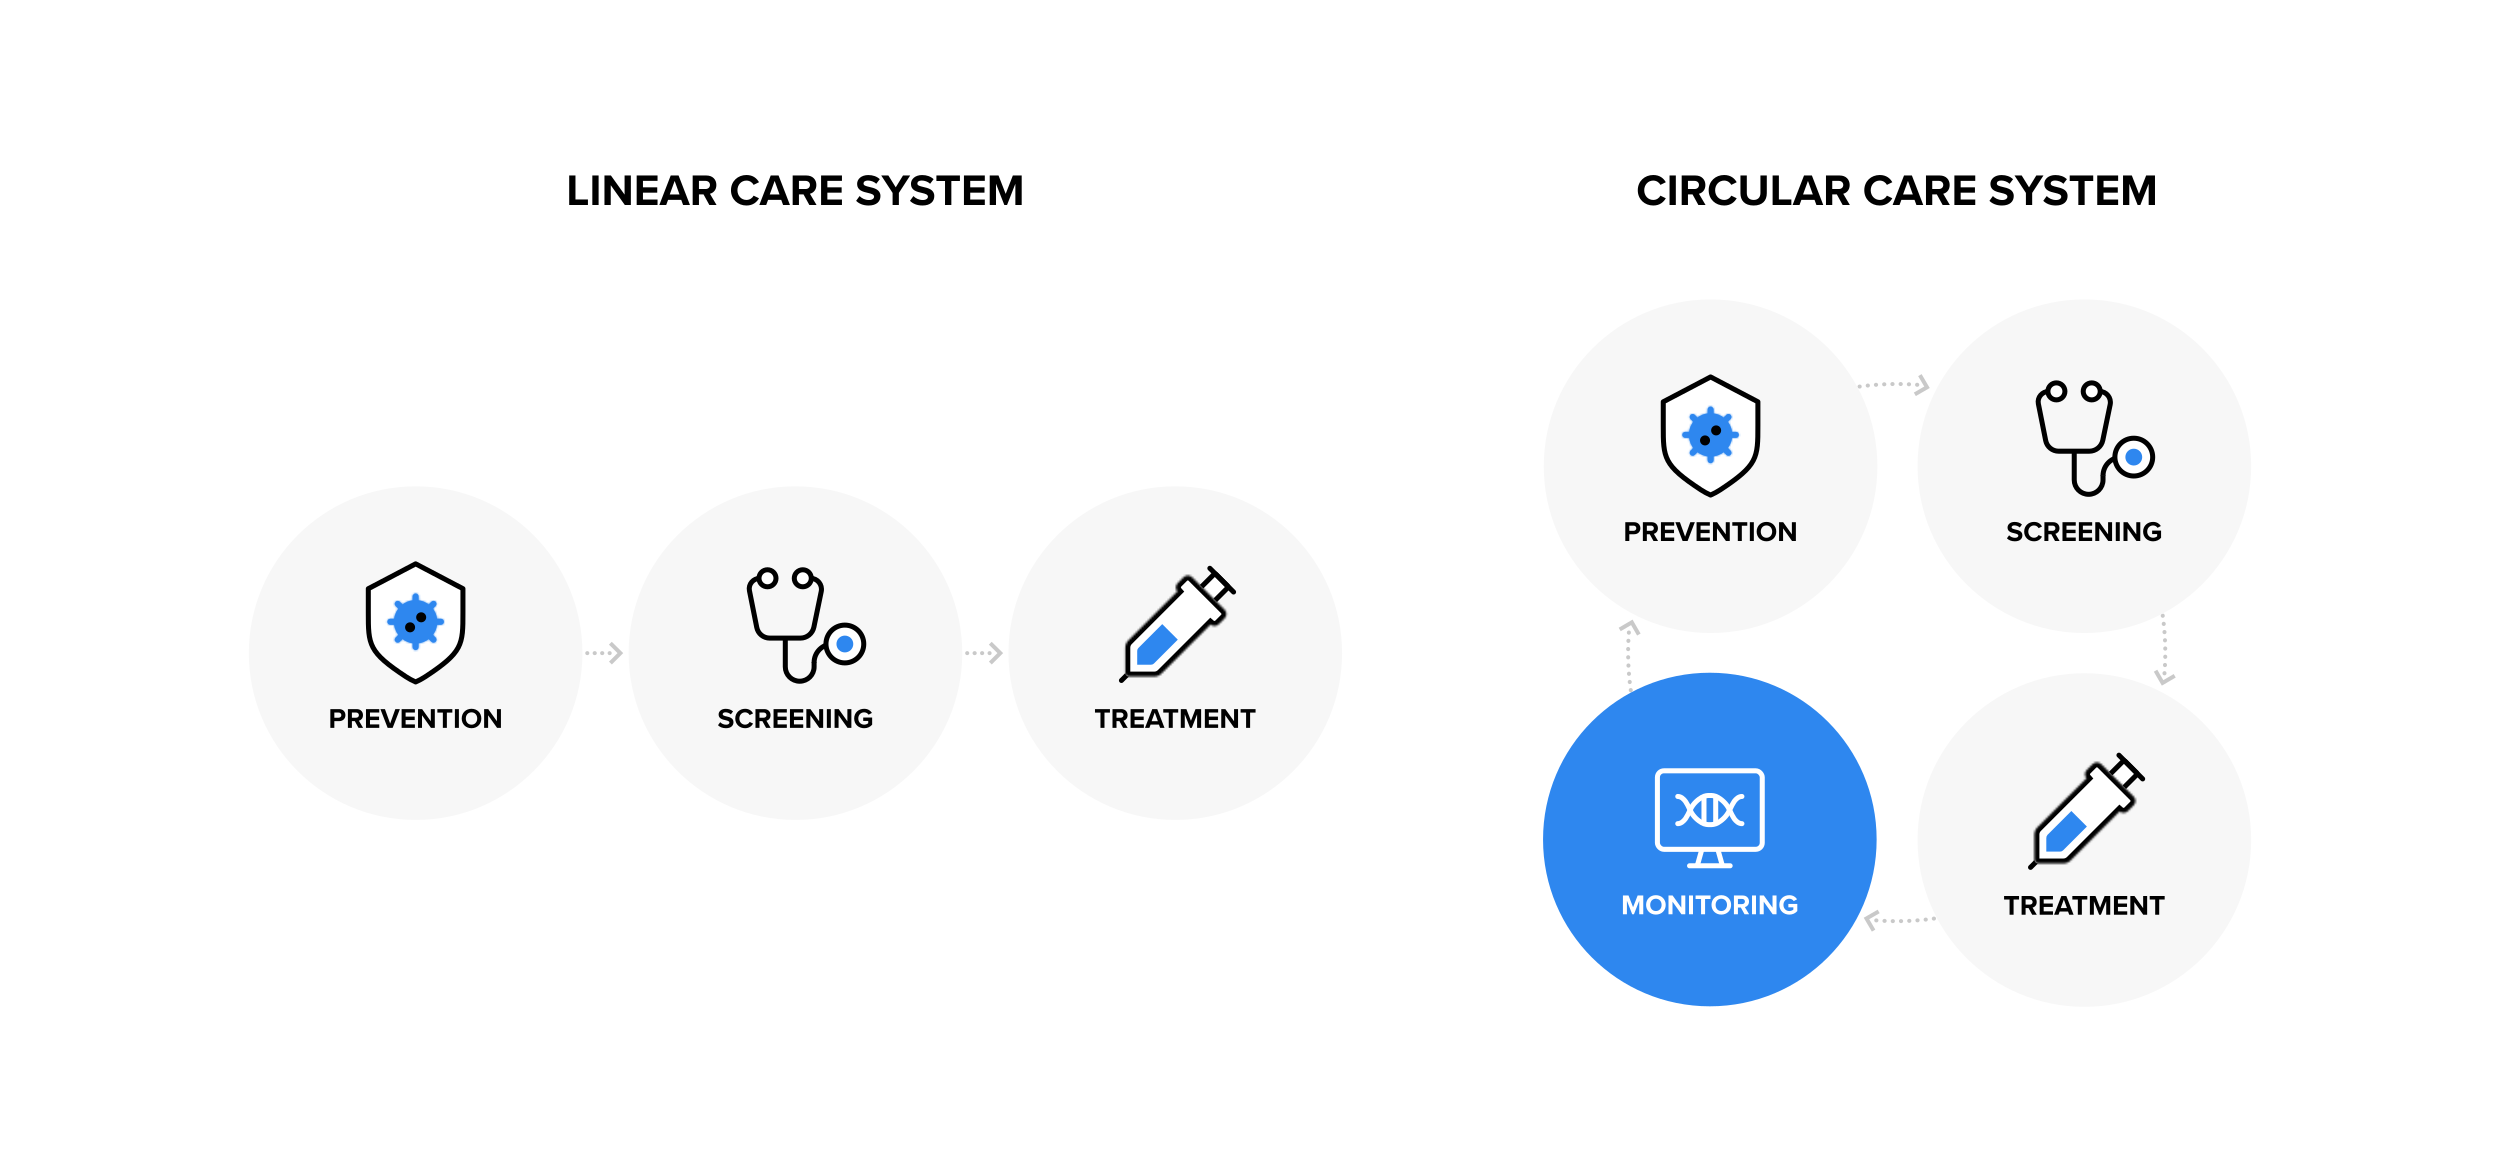 <svg width="1244" height="582" viewBox="0 0 1244 582" fill="none" xmlns="http://www.w3.org/2000/svg">
<rect width="1244" height="582" fill="white"/>
<path d="M954.03 191.466C935.059 190.01 915.996 192.621 898.116 199.125C880.235 205.629 863.95 215.876 850.348 229.18M1077.05 335.051C1078.52 316.086 1075.93 297.025 1069.44 279.143C1062.95 261.262 1052.72 244.971 1039.44 231.359M933.619 457.99C952.586 459.439 971.643 456.823 989.518 450.317C1007.39 443.81 1023.67 433.563 1037.27 420.26M810.525 314.738C809.103 333.707 811.747 352.761 818.28 370.627C824.812 388.492 835.083 404.757 848.406 418.335" stroke="#C9C9C9" stroke-width="2" stroke-linecap="round" stroke-dasharray="0.1 4"/>
<path d="M955.335 186.667L958.875 192.706L952.813 196.206" stroke="#C9C9C9" stroke-width="2"/>
<path d="M932.296 463.07L928.756 457.031L934.818 453.531" stroke="#C9C9C9" stroke-width="2"/>
<path d="M1082.14 336.267L1076.1 339.806L1072.6 333.744" stroke="#C9C9C9" stroke-width="2"/>
<path d="M805.954 313.226L811.993 309.686L815.493 315.748" stroke="#C9C9C9" stroke-width="2"/>
<circle cx="850.816" cy="417.747" r="82" fill="#2E87EF" stroke="#2E87EF" stroke-width="2"/>
<path d="M817.688 454.934V445.596H814.888L812.62 451.42L810.352 445.596H807.566V454.934H809.554V448.214L812.186 454.934H813.054L815.686 448.214V454.934H817.688ZM819.095 450.272C819.095 453.086 821.153 455.102 823.967 455.102C826.795 455.102 828.853 453.086 828.853 450.272C828.853 447.458 826.795 445.442 823.967 445.442C821.153 445.442 819.095 447.458 819.095 450.272ZM826.809 450.272C826.809 452.008 825.689 453.338 823.967 453.338C822.245 453.338 821.139 452.008 821.139 450.272C821.139 448.522 822.245 447.206 823.967 447.206C825.689 447.206 826.809 448.522 826.809 450.272ZM838.606 454.934V445.596H836.618V451.644L832.292 445.596H830.248V454.934H832.236V448.662L836.688 454.934H838.606ZM842.435 454.934V445.596H840.447V454.934H842.435ZM848.447 454.934V447.346H851.163V445.596H843.715V447.346H846.445V454.934H848.447ZM851.647 450.272C851.647 453.086 853.705 455.102 856.519 455.102C859.347 455.102 861.405 453.086 861.405 450.272C861.405 447.458 859.347 445.442 856.519 445.442C853.705 445.442 851.647 447.458 851.647 450.272ZM859.361 450.272C859.361 452.008 858.241 453.338 856.519 453.338C854.797 453.338 853.691 452.008 853.691 450.272C853.691 448.522 854.797 447.206 856.519 447.206C858.241 447.206 859.361 448.522 859.361 450.272ZM870.361 454.934L868.261 451.378C869.269 451.14 870.305 450.258 870.305 448.606C870.305 446.87 869.115 445.596 867.169 445.596H862.801V454.934H864.789V451.588H866.245L868.079 454.934H870.361ZM868.275 448.592C868.275 449.376 867.673 449.88 866.875 449.88H864.789V447.304H866.875C867.673 447.304 868.275 447.808 868.275 448.592ZM873.785 454.934V445.596H871.797V454.934H873.785ZM883.996 454.934V445.596H882.008V451.644L877.682 445.596H875.638V454.934H877.626V448.662L882.078 454.934H883.996ZM885.39 450.272C885.39 453.212 887.63 455.116 890.36 455.116C892.054 455.116 893.384 454.416 894.336 453.352V449.782H889.884V451.49H892.376V452.624C891.97 452.988 891.214 453.338 890.36 453.338C888.666 453.338 887.434 452.036 887.434 450.272C887.434 448.508 888.666 447.206 890.36 447.206C891.34 447.206 892.138 447.724 892.572 448.382L894.224 447.486C893.51 446.38 892.292 445.442 890.36 445.442C887.63 445.442 885.39 447.318 885.39 450.272Z" fill="white"/>
<rect x="824.73" y="383.548" width="52.171" height="39.076" rx="3.25" stroke="white" stroke-width="2.5" stroke-linejoin="round"/>
<path d="M846.753 422.969L844.404 431.353M854.879 422.969L857.228 431.353" stroke="white" stroke-width="2.5" stroke-linejoin="round"/>
<path d="M840.711 430.815H860.921" stroke="white" stroke-width="2.5" stroke-linecap="round"/>
<path d="M866.776 409.852C865.178 409.852 863.862 408.638 862.953 407.415C862.291 406.4 861.501 404.983 860.597 403.002C859.055 399.624 856.504 397.758 854.868 396.785C853.266 395.832 851.82 395.832 850.903 395.833H850.736C849.819 395.832 848.373 395.832 846.771 396.785C845.135 397.758 842.584 399.624 841.043 403.002C840.164 404.926 839.394 406.319 838.743 407.327C837.829 408.585 836.491 409.852 834.855 409.852" stroke="white" stroke-width="2.5" stroke-linecap="round" stroke-linejoin="round"/>
<path d="M866.776 396.322C865.178 396.321 863.862 397.535 862.953 398.758C862.291 399.773 861.501 401.191 860.597 403.171C859.055 406.549 856.504 408.415 854.868 409.389C853.266 410.342 851.82 410.341 850.903 410.341H850.736C849.819 410.341 848.373 410.342 846.771 409.389C845.135 408.415 842.584 406.549 841.043 403.171C840.164 401.247 839.394 399.855 838.743 398.846C837.829 397.589 836.491 396.321 834.855 396.321" stroke="white" stroke-width="2.5" stroke-linecap="round" stroke-linejoin="round"/>
<path d="M847.898 396.595V409.555M853.734 396.595V409.555" stroke="white" stroke-width="2.5" stroke-linecap="round"/>
<circle cx="1037.18" cy="418" r="83" fill="#F7F7F7"/>
<path d="M1001.96 455.187V447.599H1004.68V445.849H997.229V447.599H999.959V455.187H1001.96ZM1013.51 455.187L1011.41 451.631C1012.42 451.393 1013.46 450.511 1013.46 448.859C1013.46 447.123 1012.27 445.849 1010.32 445.849H1005.95V455.187H1007.94V451.841H1009.4L1011.23 455.187H1013.51ZM1011.43 448.845C1011.43 449.629 1010.82 450.133 1010.03 450.133H1007.94V447.557H1010.03C1010.82 447.557 1011.43 448.061 1011.43 448.845ZM1021.56 455.187V453.465H1016.94V451.295H1021.46V449.587H1016.94V447.557H1021.56V445.849H1014.95V455.187H1021.56ZM1031.82 455.187L1028.22 445.849H1025.73L1022.12 455.187H1024.3L1024.89 453.577H1029.06L1029.65 455.187H1031.82ZM1028.51 451.855H1025.42L1026.97 447.571L1028.51 451.855ZM1035.94 455.187V447.599H1038.65V445.849H1031.2V447.599H1033.93V455.187H1035.94ZM1050.05 455.187V445.849H1047.25L1044.98 451.673L1042.71 445.849H1039.93V455.187H1041.91V448.467L1044.55 455.187H1045.41L1048.05 448.467V455.187H1050.05ZM1058.51 455.187V453.465H1053.89V451.295H1058.41V449.587H1053.89V447.557H1058.51V445.849H1051.9V455.187H1058.51ZM1068.42 455.187V445.849H1066.43V451.897L1062.11 445.849H1060.06V455.187H1062.05V448.915L1066.5 455.187H1068.42ZM1074.42 455.187V447.599H1077.14V445.849H1069.69V447.599H1072.42V455.187H1074.42Z" fill="black"/>
<path d="M1049.64 385.578C1049.34 385.871 1049.34 386.346 1049.64 386.639L1055.34 392.34C1055.63 392.633 1056.11 392.633 1056.4 392.34L1063.16 385.58C1063.45 385.287 1063.45 384.812 1063.16 384.519L1057.46 378.818C1057.16 378.525 1056.69 378.525 1056.4 378.818L1049.64 385.578Z" fill="white" stroke="black" stroke-width="2.5"/>
<path d="M1066.19 387.585L1054.39 375.783" stroke="black" stroke-width="2.5" stroke-linecap="round"/>
<path d="M1014.23 427.771L1010.4 431.601" stroke="black" stroke-width="2.5" stroke-linecap="round"/>
<mask id="path-20-inside-1" fill="white">
<path fill-rule="evenodd" clip-rule="evenodd" d="M1038.21 387.272C1037.17 386.093 1037.21 384.293 1038.34 383.166L1041.31 380.198C1042.48 379.026 1044.38 379.026 1045.55 380.198L1061.78 396.428C1062.95 397.6 1062.95 399.499 1061.78 400.671L1058.81 403.639C1057.69 404.761 1055.9 404.809 1054.72 403.782L1030.28 428.232C1029.34 429.17 1028.07 429.697 1026.74 429.696L1014.3 429.696C1013.19 429.696 1012.3 428.8 1012.3 427.696L1012.3 415.256C1012.3 413.93 1012.83 412.659 1013.76 411.721L1038.21 387.272Z"/>
</mask>
<path fill-rule="evenodd" clip-rule="evenodd" d="M1038.21 387.272C1037.17 386.093 1037.21 384.293 1038.34 383.166L1041.31 380.198C1042.48 379.026 1044.38 379.026 1045.55 380.198L1061.78 396.428C1062.95 397.6 1062.95 399.499 1061.78 400.671L1058.81 403.639C1057.69 404.761 1055.9 404.809 1054.72 403.782L1030.28 428.232C1029.34 429.17 1028.07 429.697 1026.74 429.696L1014.3 429.696C1013.19 429.696 1012.3 428.8 1012.3 427.696L1012.3 415.256C1012.3 413.93 1012.83 412.659 1013.76 411.721L1038.21 387.272Z" fill="white"/>
<path d="M1038.21 387.272L1039.98 389.039L1041.64 387.377L1040.09 385.616L1038.21 387.272ZM1045.55 380.198L1047.32 378.43L1045.55 380.198ZM1061.78 396.428L1060.02 398.196L1061.78 396.428ZM1054.72 403.782L1056.37 401.897L1054.61 400.364L1052.96 402.014L1054.72 403.782ZM1030.28 428.232L1028.51 426.464L1028.51 426.464L1030.28 428.232ZM1026.74 429.696L1026.74 427.196L1026.74 429.696ZM1014.3 429.696L1014.3 432.196L1014.3 432.196L1014.3 429.696ZM1012.3 427.696L1014.8 427.696L1014.8 427.696L1012.3 427.696ZM1012.3 415.256L1009.8 415.256L1012.3 415.256ZM1013.76 411.721L1015.53 413.489L1013.76 411.721ZM1036.57 381.398C1034.51 383.465 1034.43 386.765 1036.34 388.927L1040.09 385.616C1039.91 385.422 1039.92 385.121 1040.11 384.934L1036.57 381.398ZM1039.54 378.43L1036.57 381.398L1040.11 384.934L1043.08 381.965L1039.54 378.43ZM1047.32 378.43C1045.17 376.282 1041.69 376.282 1039.54 378.43L1043.08 381.965C1043.27 381.77 1043.59 381.77 1043.78 381.965L1047.32 378.43ZM1063.55 394.66L1047.32 378.43L1043.78 381.965L1060.02 398.196L1063.55 394.66ZM1063.55 402.438C1065.7 400.291 1065.7 396.808 1063.55 394.66L1060.02 398.196C1060.21 398.391 1060.21 398.708 1060.02 398.903L1063.55 402.438ZM1060.58 405.407L1063.55 402.438L1060.02 398.903L1057.05 401.871L1060.58 405.407ZM1053.08 405.667C1055.24 407.551 1058.52 407.465 1060.58 405.407L1057.05 401.871C1056.86 402.058 1056.56 402.066 1056.37 401.897L1053.08 405.667ZM1052.96 402.014L1028.51 426.464L1032.04 430L1056.49 405.549L1052.96 402.014ZM1028.51 426.464C1028.04 426.933 1027.4 427.197 1026.74 427.196L1026.74 432.196C1028.73 432.197 1030.64 431.406 1032.04 430L1028.51 426.464ZM1026.74 427.196L1014.3 427.196L1014.3 432.196L1026.74 432.196L1026.74 427.196ZM1014.3 427.196C1014.58 427.196 1014.8 427.42 1014.8 427.696L1009.8 427.696C1009.8 430.181 1011.81 432.196 1014.3 432.196L1014.3 427.196ZM1014.8 427.696L1014.8 415.257L1009.8 415.256L1009.8 427.696L1014.8 427.696ZM1014.8 415.257C1014.8 414.594 1015.06 413.958 1015.53 413.489L1012 409.953C1010.59 411.36 1009.8 413.267 1009.8 415.256L1014.8 415.257ZM1015.53 413.489L1039.98 389.039L1036.44 385.504L1012 409.953L1015.53 413.489Z" fill="black" mask="url(#path-20-inside-1)"/>
<path d="M1030.7 405.678L1036.32 411.297L1025.5 422.112C1025.41 422.206 1025.28 422.259 1025.15 422.259L1019.74 422.259L1019.74 416.847C1019.74 416.714 1019.79 416.587 1019.88 416.493L1030.7 405.678Z" fill="#2E87EF" stroke="#2E87EF" stroke-width="3"/>
<circle cx="1037.18" cy="232" r="83" fill="#F7F7F7"/>
<path d="M998.643 267.871C999.525 268.753 1000.81 269.355 1002.6 269.355C1005.12 269.355 1006.34 268.067 1006.34 266.359C1006.34 264.287 1004.38 263.825 1002.84 263.475C1001.76 263.223 1000.98 263.027 1000.98 262.397C1000.98 261.837 1001.46 261.445 1002.35 261.445C1003.26 261.445 1004.27 261.767 1005.03 262.467L1006.13 261.011C1005.21 260.157 1003.98 259.709 1002.49 259.709C1000.29 259.709 998.951 260.969 998.951 262.523C998.951 264.609 1000.91 265.029 1002.44 265.379C1003.51 265.631 1004.33 265.869 1004.33 266.569C1004.33 267.101 1003.79 267.619 1002.7 267.619C1001.41 267.619 1000.39 267.045 999.735 266.359L998.643 267.871ZM1012.13 269.355C1014.26 269.355 1015.44 268.221 1016.11 267.059L1014.4 266.233C1014.01 267.003 1013.17 267.591 1012.13 267.591C1010.51 267.591 1009.28 266.289 1009.28 264.525C1009.28 262.761 1010.51 261.459 1012.13 261.459C1013.17 261.459 1014.01 262.061 1014.4 262.817L1016.11 261.977C1015.45 260.815 1014.26 259.695 1012.13 259.695C1009.4 259.695 1007.23 261.655 1007.23 264.525C1007.23 267.395 1009.4 269.355 1012.13 269.355ZM1024.85 269.187L1022.75 265.631C1023.76 265.393 1024.8 264.511 1024.8 262.859C1024.8 261.123 1023.61 259.849 1021.66 259.849H1017.29V269.187H1019.28V265.841H1020.74L1022.57 269.187H1024.85ZM1022.77 262.845C1022.77 263.629 1022.16 264.133 1021.37 264.133H1019.28V261.557H1021.37C1022.16 261.557 1022.77 262.061 1022.77 262.845ZM1032.9 269.187V267.465H1028.28V265.295H1032.8V263.587H1028.28V261.557H1032.9V259.849H1026.29V269.187H1032.9ZM1041.06 269.187V267.465H1036.44V265.295H1040.96V263.587H1036.44V261.557H1041.06V259.849H1034.45V269.187H1041.06ZM1050.97 269.187V259.849H1048.98V265.897L1044.66 259.849H1042.61V269.187H1044.6V262.915L1049.05 269.187H1050.97ZM1054.8 269.187V259.849H1052.81V269.187H1054.8ZM1065.01 269.187V259.849H1063.02V265.897L1058.7 259.849H1056.65V269.187H1058.64V262.915L1063.09 269.187H1065.01ZM1066.41 264.525C1066.41 267.465 1068.65 269.369 1071.38 269.369C1073.07 269.369 1074.4 268.669 1075.35 267.605V264.035H1070.9V265.743H1073.39V266.877C1072.99 267.241 1072.23 267.591 1071.38 267.591C1069.68 267.591 1068.45 266.289 1068.45 264.525C1068.45 262.761 1069.68 261.459 1071.38 261.459C1072.36 261.459 1073.15 261.977 1073.59 262.635L1075.24 261.739C1074.53 260.633 1073.31 259.695 1071.38 259.695C1068.65 259.695 1066.41 261.571 1066.41 264.525Z" fill="black"/>
<path d="M1044.67 194.75V194.75C1048.13 194.75 1050.72 197.928 1050.02 201.319L1046.36 219.041C1045.7 222.233 1042.89 224.523 1039.63 224.523H1024.39C1021.25 224.523 1018.55 222.303 1017.93 219.221L1014.29 200.922C1013.64 197.68 1016.25 194.75 1019.55 194.75V194.75" stroke="black" stroke-width="2.5"/>
<path d="M1046.46 236.41V238.81C1046.46 242.767 1043.26 245.975 1039.3 245.975C1035.34 245.975 1032.14 242.767 1032.14 238.81V224.525" stroke="black" stroke-width="2.5"/>
<path d="M1055.71 227.459C1050.6 227.459 1046.47 231.596 1046.47 236.699" stroke="black" stroke-width="2.5"/>
<circle cx="1023.27" cy="194.751" r="4.233" fill="white" stroke="black" stroke-width="2.5"/>
<circle cx="1040.84" cy="194.751" r="4.233" fill="white" stroke="black" stroke-width="2.5"/>
<circle cx="1061.77" cy="227.458" r="9.403" fill="white" stroke="black" stroke-width="2.5"/>
<circle cx="1061.77" cy="227.46" r="4.185" fill="#2E87EF"/>
<circle cx="851.184" cy="232" r="83" fill="#F7F7F7"/>
<path d="M810.736 269.187V265.841H813.116C815.132 265.841 816.252 264.483 816.252 262.859C816.252 261.221 815.146 259.849 813.116 259.849H808.748V269.187H810.736ZM814.222 262.845C814.222 263.629 813.634 264.133 812.85 264.133H810.736V261.557H812.85C813.634 261.557 814.222 262.075 814.222 262.845ZM825.044 269.187L822.944 265.631C823.952 265.393 824.988 264.511 824.988 262.859C824.988 261.123 823.798 259.849 821.852 259.849H817.484V269.187H819.472V265.841H820.928L822.762 269.187H825.044ZM822.958 262.845C822.958 263.629 822.356 264.133 821.558 264.133H819.472V261.557H821.558C822.356 261.557 822.958 262.061 822.958 262.845ZM833.088 269.187V267.465H828.468V265.295H832.99V263.587H828.468V261.557H833.088V259.849H826.48V269.187H833.088ZM839.752 269.187L843.35 259.849H841.082L838.506 267.031L835.916 259.849H833.648L837.26 269.187H839.752ZM850.82 269.187V267.465H846.2V265.295H850.722V263.587H846.2V261.557H850.82V259.849H844.212V269.187H850.82ZM860.733 269.187V259.849H858.745V265.897L854.419 259.849H852.375V269.187H854.363V262.915L858.815 269.187H860.733ZM866.732 269.187V261.599H869.448V259.849H862V261.599H864.73V269.187H866.732ZM872.71 269.187V259.849H870.722V269.187H872.71ZM874.116 264.525C874.116 267.339 876.174 269.355 878.988 269.355C881.816 269.355 883.874 267.339 883.874 264.525C883.874 261.711 881.816 259.695 878.988 259.695C876.174 259.695 874.116 261.711 874.116 264.525ZM881.83 264.525C881.83 266.261 880.71 267.591 878.988 267.591C877.266 267.591 876.16 266.261 876.16 264.525C876.16 262.775 877.266 261.459 878.988 261.459C880.71 261.459 881.83 262.775 881.83 264.525ZM893.627 269.187V259.849H891.639V265.897L887.313 259.849H885.269V269.187H887.257V262.915L891.709 269.187H893.627Z" fill="black"/>
<path d="M851.184 187.568L827.641 199.932V211.845C827.641 227.925 827.641 231.404 846.374 243.742C847.902 244.749 849.521 245.614 851.184 246.34C852.847 245.614 854.466 244.749 855.994 243.742C874.726 231.404 874.726 227.925 874.726 211.845V199.932L851.184 187.568Z" fill="white" stroke="black" stroke-width="2.5" stroke-linejoin="round"/>
<mask id="path-35-inside-2" fill="white">
<path fill-rule="evenodd" clip-rule="evenodd" d="M852.684 203.807C852.684 202.979 852.013 202.307 851.184 202.307C850.356 202.307 849.684 202.979 849.684 203.807V205.694C847.822 205.953 846.111 206.687 844.679 207.769L843.344 206.434C842.758 205.848 841.808 205.848 841.223 206.434C840.637 207.02 840.637 207.97 841.223 208.556L842.557 209.89C841.476 211.322 840.743 213.032 840.484 214.894H838.596C837.768 214.894 837.096 215.566 837.096 216.394C837.096 217.222 837.768 217.894 838.596 217.894H840.484C840.742 219.757 841.476 221.467 842.558 222.9L841.223 224.235C840.637 224.821 840.637 225.771 841.223 226.357C841.808 226.943 842.758 226.943 843.344 226.357L844.679 225.021C846.112 226.103 847.822 226.836 849.684 227.095V228.983C849.684 229.811 850.356 230.483 851.184 230.483C852.013 230.483 852.684 229.811 852.684 228.983V227.095C854.546 226.836 856.256 226.103 857.689 225.022L859.025 226.358C859.611 226.943 860.56 226.943 861.146 226.358C861.732 225.772 861.732 224.822 861.146 224.236L859.81 222.9C860.892 221.468 861.626 219.757 861.884 217.894H863.772C864.6 217.894 865.272 217.222 865.272 216.394C865.272 215.566 864.6 214.894 863.772 214.894H861.884C861.626 213.032 860.892 211.322 859.811 209.89L861.146 208.555C861.732 207.969 861.732 207.019 861.146 206.433C860.56 205.848 859.611 205.848 859.025 206.433L857.689 207.769C856.257 206.687 854.547 205.953 852.684 205.695V203.807Z"/>
</mask>
<path fill-rule="evenodd" clip-rule="evenodd" d="M852.684 203.807C852.684 202.979 852.013 202.307 851.184 202.307C850.356 202.307 849.684 202.979 849.684 203.807V205.694C847.822 205.953 846.111 206.687 844.679 207.769L843.344 206.434C842.758 205.848 841.808 205.848 841.223 206.434C840.637 207.02 840.637 207.97 841.223 208.556L842.557 209.89C841.476 211.322 840.743 213.032 840.484 214.894H838.596C837.768 214.894 837.096 215.566 837.096 216.394C837.096 217.222 837.768 217.894 838.596 217.894H840.484C840.742 219.757 841.476 221.467 842.558 222.9L841.223 224.235C840.637 224.821 840.637 225.771 841.223 226.357C841.808 226.943 842.758 226.943 843.344 226.357L844.679 225.021C846.112 226.103 847.822 226.836 849.684 227.095V228.983C849.684 229.811 850.356 230.483 851.184 230.483C852.013 230.483 852.684 229.811 852.684 228.983V227.095C854.546 226.836 856.256 226.103 857.689 225.022L859.025 226.358C859.611 226.943 860.56 226.943 861.146 226.358C861.732 225.772 861.732 224.822 861.146 224.236L859.81 222.9C860.892 221.468 861.626 219.757 861.884 217.894H863.772C864.6 217.894 865.272 217.222 865.272 216.394C865.272 215.566 864.6 214.894 863.772 214.894H861.884C861.626 213.032 860.892 211.322 859.811 209.89L861.146 208.555C861.732 207.969 861.732 207.019 861.146 206.433C860.56 205.848 859.611 205.848 859.025 206.433L857.689 207.769C856.257 206.687 854.547 205.953 852.684 205.695V203.807Z" fill="#2E87EF"/>
<path d="M849.684 205.694L850.097 208.666L852.684 208.307V205.694H849.684ZM844.679 207.769L842.557 209.89L844.403 211.736L846.487 210.163L844.679 207.769ZM843.344 206.434L841.223 208.556L841.223 208.556L843.344 206.434ZM841.223 206.434L843.344 208.556L843.344 208.556L841.223 206.434ZM841.223 208.556L843.344 206.434L843.344 206.434L841.223 208.556ZM842.557 209.89L844.951 211.698L846.525 209.615L844.679 207.769L842.557 209.89ZM840.484 214.894V217.894H843.096L843.455 215.307L840.484 214.894ZM840.484 217.894L843.455 217.481L843.096 214.894H840.484V217.894ZM842.558 222.9L844.679 225.021L846.525 223.175L844.952 221.092L842.558 222.9ZM841.223 224.235L843.344 226.357L843.344 226.357L841.223 224.235ZM841.223 226.357L843.344 224.235L843.344 224.235L841.223 226.357ZM843.344 226.357L841.223 224.235L841.223 224.235L843.344 226.357ZM844.679 225.021L846.487 222.627L844.404 221.054L842.558 222.9L844.679 225.021ZM849.684 227.095H852.684V224.483L850.097 224.124L849.684 227.095ZM852.684 227.095L852.272 224.124L849.684 224.483V227.095H852.684ZM857.689 225.022L859.81 222.9L857.964 221.054L855.881 222.627L857.689 225.022ZM859.025 226.358L861.146 224.236L861.146 224.236L859.025 226.358ZM861.146 226.358L859.025 224.236L859.025 224.236L861.146 226.358ZM861.146 224.236L859.025 226.358L859.025 226.358L861.146 224.236ZM859.81 222.9L857.416 221.092L855.843 223.175L857.689 225.022L859.81 222.9ZM861.884 217.894V214.894H859.272L858.913 217.481L861.884 217.894ZM861.884 214.894L858.913 215.307L859.272 217.894H861.884V214.894ZM859.811 209.89L857.689 207.769L855.843 209.615L857.417 211.698L859.811 209.89ZM861.146 208.555L859.025 206.433L859.025 206.433L861.146 208.555ZM861.146 206.433L859.025 208.555L859.025 208.555L861.146 206.433ZM859.025 206.433L861.146 208.555L861.146 208.555L859.025 206.433ZM857.689 207.769L855.881 210.162L857.965 211.736L859.811 209.89L857.689 207.769ZM852.684 205.695H849.684V208.307L852.272 208.666L852.684 205.695ZM851.184 205.307C850.356 205.307 849.684 204.635 849.684 203.807H855.684C855.684 201.322 853.67 199.307 851.184 199.307V205.307ZM852.684 203.807C852.684 204.635 852.013 205.307 851.184 205.307V199.307C848.699 199.307 846.684 201.322 846.684 203.807H852.684ZM852.684 205.694V203.807H846.684V205.694H852.684ZM846.487 210.163C847.523 209.38 848.756 208.852 850.097 208.666L849.272 202.723C846.888 203.054 844.7 203.993 842.87 205.375L846.487 210.163ZM841.223 208.556L842.557 209.89L846.8 205.647L845.465 204.313L841.223 208.556ZM843.344 208.556C842.758 209.141 841.808 209.141 841.223 208.556L845.465 204.313C843.708 202.556 840.859 202.556 839.101 204.313L843.344 208.556ZM843.344 206.434C843.93 207.02 843.93 207.97 843.344 208.556L839.101 204.313C837.344 206.07 837.344 208.919 839.101 210.677L843.344 206.434ZM844.679 207.769L843.344 206.434L839.101 210.677L840.436 212.011L844.679 207.769ZM843.455 215.307C843.642 213.966 844.169 212.734 844.951 211.698L840.163 208.082C838.782 209.911 837.844 212.098 837.512 214.481L843.455 215.307ZM838.596 217.894H840.484V211.894H838.596V217.894ZM840.096 216.394C840.096 217.222 839.424 217.894 838.596 217.894V211.894C836.111 211.894 834.096 213.909 834.096 216.394H840.096ZM838.596 214.894C839.424 214.894 840.096 215.566 840.096 216.394H834.096C834.096 218.879 836.111 220.894 838.596 220.894V214.894ZM840.484 214.894H838.596V220.894H840.484V214.894ZM844.952 221.092C844.169 220.056 843.641 218.823 843.455 217.481L837.512 218.307C837.843 220.69 838.782 222.879 840.164 224.708L844.952 221.092ZM843.344 226.357L844.679 225.021L840.437 220.779L839.101 222.114L843.344 226.357ZM843.344 224.235C843.93 224.821 843.93 225.771 843.344 226.357L839.101 222.114C837.344 223.871 837.344 226.721 839.101 228.478L843.344 224.235ZM841.223 224.235C841.808 223.65 842.758 223.65 843.344 224.235L839.101 228.478C840.859 230.235 843.708 230.235 845.465 228.478L841.223 224.235ZM842.558 222.9L841.223 224.235L845.465 228.478L846.801 227.143L842.558 222.9ZM850.097 224.124C848.756 223.937 847.523 223.41 846.487 222.627L842.871 227.415C844.7 228.797 846.889 229.736 849.272 230.067L850.097 224.124ZM852.684 228.983V227.095H846.684V228.983H852.684ZM851.184 227.483C852.013 227.483 852.684 228.154 852.684 228.983H846.684C846.684 231.468 848.699 233.483 851.184 233.483V227.483ZM849.684 228.983C849.684 228.154 850.356 227.483 851.184 227.483V233.483C853.67 233.483 855.684 231.468 855.684 228.983H849.684ZM849.684 227.095V228.983H855.684V227.095H849.684ZM855.881 222.627C854.845 223.41 853.613 223.937 852.272 224.124L853.097 230.066C855.48 229.735 857.668 228.797 859.497 227.416L855.881 222.627ZM861.146 224.236L859.81 222.9L855.567 227.143L856.903 228.479L861.146 224.236ZM859.025 224.236C859.611 223.65 860.56 223.65 861.146 224.236L856.903 228.479C858.661 230.236 861.51 230.236 863.267 228.479L859.025 224.236ZM859.025 226.358C858.439 225.772 858.439 224.822 859.025 224.236L863.267 228.479C865.025 226.722 865.025 223.872 863.267 222.115L859.025 226.358ZM857.689 225.022L859.025 226.358L863.267 222.115L861.931 220.779L857.689 225.022ZM858.913 217.481C858.727 218.823 858.199 220.056 857.416 221.092L862.204 224.709C863.586 222.879 864.525 220.69 864.856 218.307L858.913 217.481ZM863.772 214.894H861.884V220.894H863.772V214.894ZM862.272 216.394C862.272 215.566 862.944 214.894 863.772 214.894V220.894C866.257 220.894 868.272 218.879 868.272 216.394H862.272ZM863.772 217.894C862.944 217.894 862.272 217.222 862.272 216.394H868.272C868.272 213.909 866.257 211.894 863.772 211.894V217.894ZM861.884 217.894H863.772V211.894H861.884V217.894ZM857.417 211.698C858.199 212.734 858.726 213.966 858.913 215.307L864.856 214.481C864.525 212.098 863.586 209.911 862.205 208.082L857.417 211.698ZM859.025 206.433L857.689 207.769L861.932 212.011L863.267 210.676L859.025 206.433ZM859.025 208.555C858.439 207.969 858.439 207.019 859.025 206.433L863.267 210.676C865.025 208.919 865.025 206.069 863.267 204.312L859.025 208.555ZM861.146 208.555C860.56 209.141 859.611 209.141 859.025 208.555L863.267 204.312C861.51 202.555 858.661 202.555 856.903 204.312L861.146 208.555ZM859.811 209.89L861.146 208.555L856.903 204.312L855.568 205.647L859.811 209.89ZM852.272 208.666C853.613 208.852 854.846 209.38 855.881 210.162L859.498 205.375C857.669 203.993 855.481 203.054 853.097 202.723L852.272 208.666ZM849.684 203.807V205.695H855.684V203.807H849.684Z" fill="#2E87EF" mask="url(#path-35-inside-2)"/>
<path fill-rule="evenodd" clip-rule="evenodd" d="M853.945 216.666C855.321 216.666 856.437 215.55 856.437 214.174C856.437 212.798 855.321 211.682 853.945 211.682C852.568 211.682 851.453 212.798 851.453 214.174C851.453 215.55 852.568 216.666 853.945 216.666ZM848.424 221.65C849.8 221.65 850.916 220.534 850.916 219.158C850.916 217.781 849.8 216.665 848.424 216.665C847.047 216.665 845.932 217.781 845.932 219.158C845.932 220.534 847.047 221.65 848.424 221.65Z" fill="black"/>
<path d="M822.661 102.264C826.005 102.264 827.853 100.482 828.909 98.656L826.225 97.358C825.609 98.568 824.289 99.492 822.661 99.492C820.109 99.492 818.173 97.446 818.173 94.674C818.173 91.902 820.109 89.856 822.661 89.856C824.289 89.856 825.609 90.802 826.225 91.99L828.909 90.67C827.875 88.844 826.005 87.084 822.661 87.084C818.371 87.084 814.961 90.164 814.961 94.674C814.961 99.184 818.371 102.264 822.661 102.264ZM833.892 102V87.326H830.768V102H833.892ZM848.686 102L845.386 96.412C846.97 96.038 848.598 94.652 848.598 92.056C848.598 89.328 846.728 87.326 843.67 87.326H836.806V102H839.93V96.742H842.218L845.1 102H848.686ZM845.408 92.034C845.408 93.266 844.462 94.058 843.208 94.058H839.93V90.01H843.208C844.462 90.01 845.408 90.802 845.408 92.034ZM857.938 102.264C861.282 102.264 863.13 100.482 864.186 98.656L861.502 97.358C860.886 98.568 859.566 99.492 857.938 99.492C855.386 99.492 853.45 97.446 853.45 94.674C853.45 91.902 855.386 89.856 857.938 89.856C859.566 89.856 860.886 90.802 861.502 91.99L864.186 90.67C863.152 88.844 861.282 87.084 857.938 87.084C853.648 87.084 850.238 90.164 850.238 94.674C850.238 99.184 853.648 102.264 857.938 102.264ZM866.046 96.148C866.046 99.756 868.136 102.264 872.624 102.264C877.068 102.264 879.158 99.778 879.158 96.126V87.326H875.99V96.038C875.99 98.084 874.868 99.492 872.624 99.492C870.336 99.492 869.214 98.084 869.214 96.038V87.326H866.046V96.148ZM891.38 102V99.25H885.176V87.326H882.052V102H891.38ZM907.251 102L901.597 87.326H897.681L892.005 102H895.437L896.361 99.47H902.917L903.841 102H907.251ZM902.059 96.764H897.197L899.639 90.032L902.059 96.764ZM920.486 102L917.186 96.412C918.77 96.038 920.398 94.652 920.398 92.056C920.398 89.328 918.528 87.326 915.47 87.326H908.606V102H911.73V96.742H914.018L916.9 102H920.486ZM917.208 92.034C917.208 93.266 916.262 94.058 915.008 94.058H911.73V90.01H915.008C916.262 90.01 917.208 90.802 917.208 92.034ZM935.368 102.264C938.712 102.264 940.56 100.482 941.616 98.656L938.932 97.358C938.316 98.568 936.996 99.492 935.368 99.492C932.816 99.492 930.88 97.446 930.88 94.674C930.88 91.902 932.816 89.856 935.368 89.856C936.996 89.856 938.316 90.802 938.932 91.99L941.616 90.67C940.582 88.844 938.712 87.084 935.368 87.084C931.078 87.084 927.668 90.164 927.668 94.674C927.668 99.184 931.078 102.264 935.368 102.264ZM957.009 102L951.355 87.326H947.439L941.763 102H945.195L946.119 99.47H952.675L953.599 102H957.009ZM951.817 96.764H946.955L949.397 90.032L951.817 96.764ZM970.244 102L966.944 96.412C968.528 96.038 970.156 94.652 970.156 92.056C970.156 89.328 968.286 87.326 965.228 87.326H958.364V102H961.488V96.742H963.776L966.658 102H970.244ZM966.966 92.034C966.966 93.266 966.02 94.058 964.766 94.058H961.488V90.01H964.766C966.02 90.01 966.966 90.802 966.966 92.034ZM982.885 102V99.294H975.625V95.884H982.731V93.2H975.625V90.01H982.885V87.326H972.501V102H982.885ZM989.944 99.932C991.33 101.318 993.354 102.264 996.17 102.264C1000.13 102.264 1002.04 100.24 1002.04 97.556C1002.04 94.3 998.964 93.574 996.544 93.024C994.85 92.628 993.618 92.32 993.618 91.33C993.618 90.45 994.366 89.834 995.774 89.834C997.204 89.834 998.788 90.34 999.976 91.44L1001.71 89.152C1000.26 87.81 998.326 87.106 995.994 87.106C992.54 87.106 990.428 89.086 990.428 91.528C990.428 94.806 993.508 95.466 995.906 96.016C997.6 96.412 998.876 96.786 998.876 97.886C998.876 98.722 998.04 99.536 996.324 99.536C994.3 99.536 992.694 98.634 991.66 97.556L989.944 99.932ZM1011.21 102V95.994L1016.82 87.326H1013.26L1009.65 93.222L1006 87.326H1002.43L1008.09 95.994V102H1011.21ZM1016.73 99.932C1018.12 101.318 1020.14 102.264 1022.96 102.264C1026.92 102.264 1028.83 100.24 1028.83 97.556C1028.83 94.3 1025.75 93.574 1023.33 93.024C1021.64 92.628 1020.41 92.32 1020.41 91.33C1020.41 90.45 1021.16 89.834 1022.56 89.834C1023.99 89.834 1025.58 90.34 1026.77 91.44L1028.5 89.152C1027.05 87.81 1025.12 87.106 1022.78 87.106C1019.33 87.106 1017.22 89.086 1017.22 91.528C1017.22 94.806 1020.3 95.466 1022.7 96.016C1024.39 96.412 1025.67 96.786 1025.67 97.886C1025.67 98.722 1024.83 99.536 1023.11 99.536C1021.09 99.536 1019.48 98.634 1018.45 97.556L1016.73 99.932ZM1037.32 102V90.076H1041.59V87.326H1029.89V90.076H1034.18V102H1037.32ZM1053.98 102V99.294H1046.72V95.884H1053.82V93.2H1046.72V90.01H1053.98V87.326H1043.59V102H1053.98ZM1072.32 102V87.326H1067.92L1064.36 96.478L1060.8 87.326H1056.42V102H1059.54V91.44L1063.68 102H1065.04L1069.18 91.44V102H1072.32Z" fill="black"/>
<path d="M303.71 320.066L308.692 324.984L303.742 329.933" stroke="#C9C9C9" stroke-width="2"/>
<path d="M292.212 324C291.66 324 291.212 324.447 291.212 325C291.212 325.552 291.66 326 292.212 326L292.212 324ZM303.386 326C303.938 326 304.386 325.552 304.386 325C304.386 324.447 303.938 324 303.386 324L303.386 326ZM292.258 326C292.81 326 293.258 325.552 293.258 325C293.258 324.447 292.81 324 292.258 324L292.258 326ZM295.891 324C295.339 324 294.891 324.447 294.891 325C294.891 325.552 295.339 326 295.891 326L295.891 324ZM295.982 326C296.534 326 296.982 325.552 296.982 325C296.982 324.447 296.534 324 295.982 324L295.982 326ZM299.616 324C299.063 324 298.616 324.447 298.616 325C298.616 325.552 299.063 326 299.616 326L299.616 324ZM299.707 326C300.259 326 300.707 325.552 300.707 325C300.707 324.447 300.259 324 299.707 324L299.707 326ZM303.34 324C302.788 324 302.34 324.447 302.34 325C302.34 325.552 302.788 326 303.34 326L303.34 324ZM292.212 326L292.258 326L292.258 324L292.212 324L292.212 326ZM295.891 326L295.982 326L295.982 324L295.891 324L295.891 326ZM299.616 326L299.707 326L299.707 324L299.616 324L299.616 326ZM303.34 326L303.386 326L303.386 324L303.34 324L303.34 326Z" fill="#C9C9C9"/>
<path d="M492.756 320.066L497.738 324.984L492.788 329.933" stroke="#C9C9C9" stroke-width="2"/>
<path d="M481.259 324C480.707 324 480.259 324.447 480.259 325C480.259 325.552 480.707 326 481.259 326L481.259 324ZM492.432 326C492.984 326 493.432 325.552 493.432 325C493.432 324.447 492.984 324 492.432 324L492.432 326ZM481.304 326C481.856 326 482.304 325.552 482.304 325C482.304 324.447 481.856 324 481.304 324L481.304 326ZM484.938 324C484.385 324 483.938 324.447 483.938 325C483.938 325.552 484.385 326 484.938 326L484.938 324ZM485.029 326C485.581 326 486.029 325.552 486.029 325C486.029 324.447 485.581 324 485.029 324L485.029 326ZM488.662 324C488.11 324 487.662 324.447 487.662 325C487.662 325.552 488.11 326 488.662 326L488.662 324ZM488.753 326C489.305 326 489.753 325.552 489.753 325C489.753 324.447 489.305 324 488.753 324L488.753 326ZM492.387 324C491.834 324 491.387 324.447 491.387 325C491.387 325.552 491.834 326 492.387 326L492.387 324ZM481.259 326L481.304 326L481.304 324L481.259 324L481.259 326ZM484.938 326L485.029 326L485.029 324L484.938 324L484.938 326ZM488.662 326L488.753 326L488.753 324L488.662 324L488.662 326ZM492.387 326L492.432 326L492.432 324L492.387 324L492.387 326Z" fill="#C9C9C9"/>
<circle cx="584.816" cy="325" r="83" fill="#F7F7F7"/>
<path d="M549.593 362.187V354.599H552.309V352.849H544.861V354.599H547.591V362.187H549.593ZM561.143 362.187L559.043 358.631C560.051 358.393 561.087 357.511 561.087 355.859C561.087 354.123 559.897 352.849 557.951 352.849H553.583V362.187H555.571V358.841H557.027L558.861 362.187H561.143ZM559.057 355.845C559.057 356.629 558.455 357.133 557.657 357.133H555.571V354.557H557.657C558.455 354.557 559.057 355.061 559.057 355.845ZM569.187 362.187V360.465H564.567V358.295H569.089V356.587H564.567V354.557H569.187V352.849H562.579V362.187H569.187ZM579.45 362.187L575.852 352.849H573.36L569.748 362.187H571.932L572.52 360.577H576.692L577.28 362.187H579.45ZM576.146 358.855H573.052L574.606 354.571L576.146 358.855ZM583.568 362.187V354.599H586.284V352.849H578.836V354.599H581.566V362.187H583.568ZM597.68 362.187V352.849H594.88L592.612 358.673L590.344 352.849H587.558V362.187H589.546V355.467L592.178 362.187H593.046L595.678 355.467V362.187H597.68ZM606.143 362.187V360.465H601.523V358.295H606.045V356.587H601.523V354.557H606.143V352.849H599.535V362.187H606.143ZM616.055 362.187V352.849H614.067V358.897L609.741 352.849H607.697V362.187H609.685V355.915L614.137 362.187H616.055ZM622.054 362.187V354.599H624.77V352.849H617.322V354.599H620.052V362.187H622.054Z" fill="black"/>
<path d="M597.269 292.578C596.976 292.871 596.976 293.346 597.269 293.639L602.97 299.34C603.263 299.633 603.738 299.633 604.031 299.34L610.791 292.58C611.084 292.287 611.084 291.812 610.791 291.519L605.089 285.818C604.797 285.525 604.322 285.525 604.029 285.818L597.269 292.578Z" fill="white" stroke="black" stroke-width="2.5"/>
<path d="M613.826 294.585L602.024 282.783" stroke="black" stroke-width="2.5" stroke-linecap="round"/>
<path d="M561.859 334.771L558.029 338.601" stroke="black" stroke-width="2.5" stroke-linecap="round"/>
<mask id="path-48-inside-3" fill="white">
<path fill-rule="evenodd" clip-rule="evenodd" d="M585.845 294.272C584.804 293.093 584.847 291.293 585.974 290.166L588.942 287.198C590.114 286.026 592.013 286.026 593.185 287.198L609.415 303.428C610.587 304.6 610.587 306.499 609.415 307.671L606.447 310.639C605.325 311.761 603.535 311.809 602.357 310.782L577.908 335.232C576.97 336.17 575.698 336.697 574.372 336.696L561.931 336.696C560.827 336.696 559.931 335.8 559.931 334.696L559.932 322.256C559.932 320.93 560.459 319.659 561.396 318.721L585.845 294.272Z"/>
</mask>
<path fill-rule="evenodd" clip-rule="evenodd" d="M585.845 294.272C584.804 293.093 584.847 291.293 585.974 290.166L588.942 287.198C590.114 286.026 592.013 286.026 593.185 287.198L609.415 303.428C610.587 304.6 610.587 306.499 609.415 307.671L606.447 310.639C605.325 311.761 603.535 311.809 602.357 310.782L577.908 335.232C576.97 336.17 575.698 336.697 574.372 336.696L561.931 336.696C560.827 336.696 559.931 335.8 559.931 334.696L559.932 322.256C559.932 320.93 560.459 319.659 561.396 318.721L585.845 294.272Z" fill="white"/>
<path d="M585.845 294.272L587.613 296.039L589.274 294.377L587.718 292.616L585.845 294.272ZM593.185 287.198L591.417 288.965L593.185 287.198ZM609.415 303.428L611.183 301.66L609.415 303.428ZM602.357 310.782L603.999 308.897L602.239 307.364L600.589 309.014L602.357 310.782ZM577.908 335.232L576.14 333.464L576.14 333.464L577.908 335.232ZM574.372 336.696L574.372 334.196L574.372 336.696ZM561.931 336.696L561.931 339.196L561.931 339.196L561.931 336.696ZM559.931 334.696L562.431 334.696L562.431 334.696L559.931 334.696ZM559.932 322.256L557.432 322.256L559.932 322.256ZM561.396 318.721L563.164 320.489L561.396 318.721ZM584.206 288.398C582.139 290.465 582.061 293.765 583.971 295.927L587.718 292.616C587.546 292.422 587.554 292.121 587.741 291.934L584.206 288.398ZM587.174 285.43L584.206 288.398L587.741 291.934L590.71 288.965L587.174 285.43ZM594.952 285.43C592.805 283.282 589.322 283.282 587.174 285.43L590.71 288.965C590.905 288.77 591.222 288.77 591.417 288.965L594.952 285.43ZM611.183 301.66L594.952 285.43L591.417 288.965L607.647 305.196L611.183 301.66ZM611.183 309.438C613.331 307.291 613.331 303.808 611.183 301.66L607.647 305.196C607.843 305.391 607.843 305.708 607.647 305.903L611.183 309.438ZM608.215 312.407L611.183 309.438L607.647 305.903L604.679 308.871L608.215 312.407ZM600.715 312.667C602.877 314.551 606.157 314.465 608.215 312.407L604.679 308.871C604.493 309.058 604.194 309.066 603.999 308.897L600.715 312.667ZM600.589 309.014L576.14 333.464L579.675 337L604.125 312.549L600.589 309.014ZM576.14 333.464C575.671 333.933 575.035 334.197 574.372 334.196L574.371 339.196C576.361 339.197 578.269 338.406 579.675 337L576.14 333.464ZM574.372 334.196L561.932 334.196L561.931 339.196L574.371 339.196L574.372 334.196ZM561.932 334.196C562.208 334.196 562.431 334.42 562.431 334.696L557.431 334.696C557.431 337.181 559.446 339.196 561.931 339.196L561.932 334.196ZM562.431 334.696L562.432 322.257L557.432 322.256L557.431 334.696L562.431 334.696ZM562.432 322.257C562.432 321.594 562.695 320.958 563.164 320.489L559.628 316.953C558.222 318.36 557.432 320.267 557.432 322.256L562.432 322.257ZM563.164 320.489L587.613 296.039L584.077 292.504L559.628 316.953L563.164 320.489Z" fill="black" mask="url(#path-48-inside-3)"/>
<path d="M578.332 312.678L583.951 318.297L573.136 329.112C573.042 329.206 572.915 329.259 572.783 329.259L567.37 329.259L567.371 323.847C567.371 323.714 567.423 323.587 567.517 323.493L578.332 312.678Z" fill="#2E87EF" stroke="#2E87EF" stroke-width="3"/>
<circle cx="395.816" cy="325" r="83" fill="#F7F7F7"/>
<path d="M357.275 360.871C358.157 361.753 359.445 362.355 361.237 362.355C363.757 362.355 364.975 361.067 364.975 359.359C364.975 357.287 363.015 356.825 361.475 356.475C360.397 356.223 359.613 356.027 359.613 355.397C359.613 354.837 360.089 354.445 360.985 354.445C361.895 354.445 362.903 354.767 363.659 355.467L364.765 354.011C363.841 353.157 362.609 352.709 361.125 352.709C358.927 352.709 357.583 353.969 357.583 355.523C357.583 357.609 359.543 358.029 361.069 358.379C362.147 358.631 362.959 358.869 362.959 359.569C362.959 360.101 362.427 360.619 361.335 360.619C360.047 360.619 359.025 360.045 358.367 359.359L357.275 360.871ZM370.765 362.355C372.893 362.355 374.069 361.221 374.741 360.059L373.033 359.233C372.641 360.003 371.801 360.591 370.765 360.591C369.141 360.591 367.909 359.289 367.909 357.525C367.909 355.761 369.141 354.459 370.765 354.459C371.801 354.459 372.641 355.061 373.033 355.817L374.741 354.977C374.083 353.815 372.893 352.695 370.765 352.695C368.035 352.695 365.865 354.655 365.865 357.525C365.865 360.395 368.035 362.355 370.765 362.355ZM383.485 362.187L381.385 358.631C382.393 358.393 383.429 357.511 383.429 355.859C383.429 354.123 382.239 352.849 380.293 352.849H375.925V362.187H377.913V358.841H379.369L381.203 362.187H383.485ZM381.399 355.845C381.399 356.629 380.797 357.133 379.999 357.133H377.913V354.557H379.999C380.797 354.557 381.399 355.061 381.399 355.845ZM391.529 362.187V360.465H386.909V358.295H391.431V356.587H386.909V354.557H391.529V352.849H384.921V362.187H391.529ZM399.691 362.187V360.465H395.071V358.295H399.593V356.587H395.071V354.557H399.691V352.849H393.083V362.187H399.691ZM409.603 362.187V352.849H407.615V358.897L403.289 352.849H401.245V362.187H403.233V355.915L407.685 362.187H409.603ZM413.432 362.187V352.849H411.444V362.187H413.432ZM423.644 362.187V352.849H421.656V358.897L417.33 352.849H415.286V362.187H417.274V355.915L421.726 362.187H423.644ZM425.037 357.525C425.037 360.465 427.277 362.369 430.007 362.369C431.701 362.369 433.031 361.669 433.983 360.605V357.035H429.531V358.743H432.023V359.877C431.617 360.241 430.861 360.591 430.007 360.591C428.313 360.591 427.081 359.289 427.081 357.525C427.081 355.761 428.313 354.459 430.007 354.459C430.987 354.459 431.785 354.977 432.219 355.635L433.871 354.739C433.157 353.633 431.939 352.695 430.007 352.695C427.277 352.695 425.037 354.571 425.037 357.525Z" fill="black"/>
<path d="M403.299 287.75V287.75C406.761 287.75 409.35 290.928 408.651 294.319L404.994 312.041C404.335 315.233 401.524 317.523 398.265 317.523H383.025C379.883 317.523 377.177 315.303 376.564 312.221L372.92 293.922C372.275 290.68 374.878 287.75 378.183 287.75V287.75" stroke="black" stroke-width="2.5"/>
<path d="M405.097 329.41V331.81C405.097 335.767 401.889 338.975 397.932 338.975C393.975 338.975 390.768 335.767 390.768 331.81V317.525" stroke="black" stroke-width="2.5"/>
<path d="M414.338 320.459C409.234 320.459 405.097 324.596 405.097 329.699" stroke="black" stroke-width="2.5"/>
<circle cx="381.905" cy="287.751" r="4.233" fill="white" stroke="black" stroke-width="2.5"/>
<circle cx="399.469" cy="287.751" r="4.233" fill="white" stroke="black" stroke-width="2.5"/>
<circle cx="420.403" cy="320.458" r="9.403" fill="white" stroke="black" stroke-width="2.5"/>
<circle cx="420.403" cy="320.46" r="4.185" fill="#2E87EF"/>
<circle cx="206.816" cy="325" r="83" fill="#F7F7F7"/>
<path d="M166.368 362.187V358.841H168.748C170.764 358.841 171.884 357.483 171.884 355.859C171.884 354.221 170.778 352.849 168.748 352.849H164.38V362.187H166.368ZM169.854 355.845C169.854 356.629 169.266 357.133 168.482 357.133H166.368V354.557H168.482C169.266 354.557 169.854 355.075 169.854 355.845ZM180.676 362.187L178.576 358.631C179.584 358.393 180.62 357.511 180.62 355.859C180.62 354.123 179.43 352.849 177.484 352.849H173.116V362.187H175.104V358.841H176.56L178.394 362.187H180.676ZM178.59 355.845C178.59 356.629 177.988 357.133 177.19 357.133H175.104V354.557H177.19C177.988 354.557 178.59 355.061 178.59 355.845ZM188.72 362.187V360.465H184.1V358.295H188.622V356.587H184.1V354.557H188.72V352.849H182.112V362.187H188.72ZM195.384 362.187L198.982 352.849H196.714L194.138 360.031L191.548 352.849H189.28L192.892 362.187H195.384ZM206.453 362.187V360.465H201.833V358.295H206.355V356.587H201.833V354.557H206.453V352.849H199.845V362.187H206.453ZM216.365 362.187V352.849H214.377V358.897L210.051 352.849H208.007V362.187H209.995V355.915L214.447 362.187H216.365ZM222.364 362.187V354.599H225.08V352.849H217.632V354.599H220.362V362.187H222.364ZM228.342 362.187V352.849H226.354V362.187H228.342ZM229.748 357.525C229.748 360.339 231.806 362.355 234.62 362.355C237.448 362.355 239.506 360.339 239.506 357.525C239.506 354.711 237.448 352.695 234.62 352.695C231.806 352.695 229.748 354.711 229.748 357.525ZM237.462 357.525C237.462 359.261 236.342 360.591 234.62 360.591C232.898 360.591 231.792 359.261 231.792 357.525C231.792 355.775 232.898 354.459 234.62 354.459C236.342 354.459 237.462 355.775 237.462 357.525ZM249.259 362.187V352.849H247.271V358.897L242.945 352.849H240.901V362.187H242.889V355.915L247.341 362.187H249.259Z" fill="black"/>
<path d="M206.816 280.568L183.274 292.932V304.845C183.274 320.925 183.274 324.404 202.006 336.742C203.534 337.749 205.153 338.614 206.816 339.34C208.479 338.614 210.098 337.749 211.626 336.742C230.358 324.404 230.358 320.925 230.358 304.845V292.932L206.816 280.568Z" fill="white" stroke="black" stroke-width="2.5" stroke-linejoin="round"/>
<mask id="path-63-inside-4" fill="white">
<path fill-rule="evenodd" clip-rule="evenodd" d="M208.317 296.807C208.317 295.979 207.645 295.307 206.817 295.307C205.988 295.307 205.317 295.979 205.317 296.807V298.694C203.454 298.953 201.743 299.687 200.311 300.769L198.976 299.434C198.39 298.848 197.441 298.848 196.855 299.434C196.269 300.02 196.269 300.97 196.855 301.556L198.19 302.89C197.108 304.322 196.375 306.032 196.116 307.894H194.228C193.4 307.894 192.728 308.566 192.728 309.394C192.728 310.222 193.4 310.894 194.228 310.894H196.116C196.374 312.757 197.108 314.467 198.19 315.9L196.855 317.235C196.269 317.821 196.269 318.771 196.855 319.357C197.441 319.943 198.39 319.943 198.976 319.357L200.312 318.021C201.744 319.103 203.454 319.836 205.317 320.095V321.983C205.317 322.811 205.988 323.483 206.817 323.483C207.645 323.483 208.317 322.811 208.317 321.983V320.095C210.179 319.836 211.889 319.103 213.321 318.022L214.657 319.358C215.243 319.943 216.192 319.943 216.778 319.358C217.364 318.772 217.364 317.822 216.778 317.236L215.442 315.9C216.525 314.468 217.258 312.757 217.517 310.894H219.404C220.233 310.894 220.904 310.222 220.904 309.394C220.904 308.566 220.233 307.894 219.404 307.894H217.516C217.258 306.032 216.525 304.322 215.443 302.89L216.778 301.555C217.364 300.969 217.364 300.019 216.778 299.433C216.192 298.848 215.243 298.848 214.657 299.433L213.322 300.769C211.889 299.687 210.179 298.953 208.317 298.695V296.807Z"/>
</mask>
<path fill-rule="evenodd" clip-rule="evenodd" d="M208.317 296.807C208.317 295.979 207.645 295.307 206.817 295.307C205.988 295.307 205.317 295.979 205.317 296.807V298.694C203.454 298.953 201.743 299.687 200.311 300.769L198.976 299.434C198.39 298.848 197.441 298.848 196.855 299.434C196.269 300.02 196.269 300.97 196.855 301.556L198.19 302.89C197.108 304.322 196.375 306.032 196.116 307.894H194.228C193.4 307.894 192.728 308.566 192.728 309.394C192.728 310.222 193.4 310.894 194.228 310.894H196.116C196.374 312.757 197.108 314.467 198.19 315.9L196.855 317.235C196.269 317.821 196.269 318.771 196.855 319.357C197.441 319.943 198.39 319.943 198.976 319.357L200.312 318.021C201.744 319.103 203.454 319.836 205.317 320.095V321.983C205.317 322.811 205.988 323.483 206.817 323.483C207.645 323.483 208.317 322.811 208.317 321.983V320.095C210.179 319.836 211.889 319.103 213.321 318.022L214.657 319.358C215.243 319.943 216.192 319.943 216.778 319.358C217.364 318.772 217.364 317.822 216.778 317.236L215.442 315.9C216.525 314.468 217.258 312.757 217.517 310.894H219.404C220.233 310.894 220.904 310.222 220.904 309.394C220.904 308.566 220.233 307.894 219.404 307.894H217.516C217.258 306.032 216.525 304.322 215.443 302.89L216.778 301.555C217.364 300.969 217.364 300.019 216.778 299.433C216.192 298.848 215.243 298.848 214.657 299.433L213.322 300.769C211.889 299.687 210.179 298.953 208.317 298.695V296.807Z" fill="#2E87EF"/>
<path d="M205.317 298.694L205.729 301.666L208.317 301.307V298.694H205.317ZM200.311 300.769L198.189 302.89L200.036 304.736L202.119 303.163L200.311 300.769ZM198.976 299.434L196.855 301.556L196.855 301.556L198.976 299.434ZM196.855 299.434L198.976 301.556L198.976 301.556L196.855 299.434ZM196.855 301.556L198.976 299.434L198.976 299.434L196.855 301.556ZM198.19 302.89L200.584 304.698L202.157 302.615L200.311 300.769L198.19 302.89ZM196.116 307.894V310.894H198.728L199.088 308.307L196.116 307.894ZM196.116 310.894L199.087 310.481L198.728 307.894H196.116V310.894ZM198.19 315.9L200.311 318.021L202.158 316.175L200.584 314.092L198.19 315.9ZM196.855 317.235L198.976 319.357L198.976 319.357L196.855 317.235ZM196.855 319.357L198.976 317.235L198.976 317.235L196.855 319.357ZM198.976 319.357L196.855 317.235L196.855 317.235L198.976 319.357ZM200.312 318.021L202.12 315.627L200.036 314.054L198.19 315.9L200.312 318.021ZM205.317 320.095H208.317V317.483L205.729 317.124L205.317 320.095ZM208.317 320.095L207.904 317.124L205.317 317.483V320.095H208.317ZM213.321 318.022L215.442 315.9L213.596 314.054L211.513 315.627L213.321 318.022ZM214.657 319.358L216.778 317.236L216.778 317.236L214.657 319.358ZM216.778 319.358L214.657 317.236L214.657 317.236L216.778 319.358ZM216.778 317.236L214.657 319.358L214.657 319.358L216.778 317.236ZM215.442 315.9L213.048 314.092L211.475 316.175L213.321 318.022L215.442 315.9ZM217.517 310.894V307.894H214.904L214.545 310.481L217.517 310.894ZM217.516 307.894L214.545 308.307L214.905 310.894H217.516V307.894ZM215.443 302.89L213.322 300.769L211.476 302.615L213.049 304.698L215.443 302.89ZM216.778 301.555L214.657 299.433L214.657 299.433L216.778 301.555ZM216.778 299.433L214.657 301.555L214.657 301.555L216.778 299.433ZM214.657 299.433L216.778 301.555L216.778 301.555L214.657 299.433ZM213.322 300.769L211.514 303.162L213.597 304.736L215.443 302.89L213.322 300.769ZM208.317 298.695H205.317V301.307L207.904 301.666L208.317 298.695ZM206.817 298.307C205.988 298.307 205.317 297.635 205.317 296.807H211.317C211.317 294.322 209.302 292.307 206.817 292.307V298.307ZM208.317 296.807C208.317 297.635 207.645 298.307 206.817 298.307V292.307C204.331 292.307 202.317 294.322 202.317 296.807H208.317ZM208.317 298.694V296.807H202.317V298.694H208.317ZM202.119 303.163C203.155 302.38 204.388 301.852 205.729 301.666L204.904 295.723C202.52 296.054 200.332 296.993 198.503 298.375L202.119 303.163ZM196.855 301.556L198.189 302.89L202.432 298.647L201.098 297.313L196.855 301.556ZM198.976 301.556C198.39 302.141 197.441 302.141 196.855 301.556L201.098 297.313C199.34 295.556 196.491 295.556 194.734 297.313L198.976 301.556ZM198.976 299.434C199.562 300.02 199.562 300.97 198.976 301.556L194.734 297.313C192.976 299.07 192.976 301.919 194.734 303.677L198.976 299.434ZM200.311 300.769L198.976 299.434L194.734 303.677L196.068 305.011L200.311 300.769ZM199.088 308.307C199.274 306.966 199.801 305.734 200.584 304.698L195.796 301.082C194.414 302.911 193.476 305.098 193.145 307.481L199.088 308.307ZM194.228 310.894H196.116V304.894H194.228V310.894ZM195.728 309.394C195.728 310.222 195.057 310.894 194.228 310.894V304.894C191.743 304.894 189.728 306.909 189.728 309.394H195.728ZM194.228 307.894C195.057 307.894 195.728 308.566 195.728 309.394H189.728C189.728 311.879 191.743 313.894 194.228 313.894V307.894ZM196.116 307.894H194.228V313.894H196.116V307.894ZM200.584 314.092C199.801 313.056 199.274 311.823 199.087 310.481L193.144 311.307C193.475 313.69 194.414 315.879 195.796 317.708L200.584 314.092ZM198.976 319.357L200.311 318.021L196.069 313.779L194.734 315.114L198.976 319.357ZM198.976 317.235C199.562 317.821 199.562 318.771 198.976 319.357L194.734 315.114C192.976 316.871 192.976 319.721 194.734 321.478L198.976 317.235ZM196.855 317.235C197.441 316.65 198.39 316.65 198.976 317.235L194.734 321.478C196.491 323.235 199.34 323.235 201.098 321.478L196.855 317.235ZM198.19 315.9L196.855 317.235L201.098 321.478L202.433 320.143L198.19 315.9ZM205.729 317.124C204.388 316.937 203.155 316.41 202.12 315.627L198.504 320.415C200.333 321.797 202.521 322.736 204.904 323.067L205.729 317.124ZM208.317 321.983V320.095H202.317V321.983H208.317ZM206.817 320.483C207.645 320.483 208.317 321.154 208.317 321.983H202.317C202.317 324.468 204.331 326.483 206.817 326.483V320.483ZM205.317 321.983C205.317 321.154 205.988 320.483 206.817 320.483V326.483C209.302 326.483 211.317 324.468 211.317 321.983H205.317ZM205.317 320.095V321.983H211.317V320.095H205.317ZM211.513 315.627C210.477 316.41 209.245 316.937 207.904 317.124L208.729 323.066C211.112 322.735 213.3 321.797 215.129 320.416L211.513 315.627ZM216.778 317.236L215.442 315.9L211.2 320.143L212.536 321.479L216.778 317.236ZM214.657 317.236C215.243 316.65 216.192 316.65 216.778 317.236L212.536 321.479C214.293 323.236 217.142 323.236 218.9 321.479L214.657 317.236ZM214.657 319.358C214.071 318.772 214.071 317.822 214.657 317.236L218.9 321.479C220.657 319.722 220.657 316.872 218.9 315.115L214.657 319.358ZM213.321 318.022L214.657 319.358L218.9 315.115L217.564 313.779L213.321 318.022ZM214.545 310.481C214.359 311.823 213.831 313.056 213.048 314.092L217.836 317.709C219.218 315.879 220.157 313.69 220.488 311.307L214.545 310.481ZM219.404 307.894H217.517V313.894H219.404V307.894ZM217.904 309.394C217.904 308.566 218.576 307.894 219.404 307.894V313.894C221.889 313.894 223.904 311.879 223.904 309.394H217.904ZM219.404 310.894C218.576 310.894 217.904 310.222 217.904 309.394H223.904C223.904 306.909 221.889 304.894 219.404 304.894V310.894ZM217.516 310.894H219.404V304.894H217.516V310.894ZM213.049 304.698C213.831 305.734 214.359 306.966 214.545 308.307L220.488 307.481C220.157 305.098 219.218 302.911 217.837 301.082L213.049 304.698ZM214.657 299.433L213.322 300.769L217.564 305.011L218.9 303.676L214.657 299.433ZM214.657 301.555C214.071 300.969 214.071 300.019 214.657 299.433L218.9 303.676C220.657 301.919 220.657 299.069 218.9 297.312L214.657 301.555ZM216.778 301.555C216.192 302.141 215.243 302.141 214.657 301.555L218.9 297.312C217.142 295.555 214.293 295.555 212.536 297.312L216.778 301.555ZM215.443 302.89L216.778 301.555L212.536 297.312L211.2 298.647L215.443 302.89ZM207.904 301.666C209.245 301.852 210.478 302.38 211.514 303.162L215.13 298.375C213.301 296.993 211.113 296.054 208.729 295.723L207.904 301.666ZM205.317 296.807V298.695H211.317V296.807H205.317Z" fill="#2E87EF" mask="url(#path-63-inside-4)"/>
<path fill-rule="evenodd" clip-rule="evenodd" d="M209.577 309.666C210.953 309.666 212.069 308.55 212.069 307.174C212.069 305.798 210.953 304.682 209.577 304.682C208.2 304.682 207.085 305.798 207.085 307.174C207.085 308.55 208.2 309.666 209.577 309.666ZM204.056 314.65C205.432 314.65 206.548 313.534 206.548 312.158C206.548 310.781 205.432 309.665 204.056 309.665C202.679 309.665 201.564 310.781 201.564 312.158C201.564 313.534 202.679 314.65 204.056 314.65Z" fill="black"/>
<path d="M292.557 102V99.25H286.353V87.326H283.229V102H292.557ZM297.868 102V87.326H294.744V102H297.868ZM313.916 102V87.326H310.792V96.83L303.994 87.326H300.782V102H303.906V92.144L310.902 102H313.916ZM327.193 102V99.294H319.933V95.884H327.039V93.2H319.933V90.01H327.193V87.326H316.809V102H327.193ZM343.319 102L337.665 87.326H333.749L328.073 102H331.505L332.429 99.47H338.985L339.909 102H343.319ZM338.127 96.764H333.265L335.707 90.032L338.127 96.764ZM356.554 102L353.254 96.412C354.838 96.038 356.466 94.652 356.466 92.056C356.466 89.328 354.596 87.326 351.538 87.326H344.674V102H347.798V96.742H350.086L352.968 102H356.554ZM353.276 92.034C353.276 93.266 352.33 94.058 351.076 94.058H347.798V90.01H351.076C352.33 90.01 353.276 90.802 353.276 92.034ZM371.436 102.264C374.78 102.264 376.628 100.482 377.684 98.656L375 97.358C374.384 98.568 373.064 99.492 371.436 99.492C368.884 99.492 366.948 97.446 366.948 94.674C366.948 91.902 368.884 89.856 371.436 89.856C373.064 89.856 374.384 90.802 375 91.99L377.684 90.67C376.65 88.844 374.78 87.084 371.436 87.084C367.146 87.084 363.736 90.164 363.736 94.674C363.736 99.184 367.146 102.264 371.436 102.264ZM393.077 102L387.423 87.326H383.507L377.831 102H381.263L382.187 99.47H388.743L389.667 102H393.077ZM387.885 96.764H383.023L385.465 90.032L387.885 96.764ZM406.312 102L403.012 96.412C404.596 96.038 406.224 94.652 406.224 92.056C406.224 89.328 404.354 87.326 401.296 87.326H394.432V102H397.556V96.742H399.844L402.726 102H406.312ZM403.034 92.034C403.034 93.266 402.088 94.058 400.834 94.058H397.556V90.01H400.834C402.088 90.01 403.034 90.802 403.034 92.034ZM418.953 102V99.294H411.693V95.884H418.799V93.2H411.693V90.01H418.953V87.326H408.569V102H418.953ZM426.012 99.932C427.398 101.318 429.422 102.264 432.238 102.264C436.198 102.264 438.112 100.24 438.112 97.556C438.112 94.3 435.032 93.574 432.612 93.024C430.918 92.628 429.686 92.32 429.686 91.33C429.686 90.45 430.434 89.834 431.842 89.834C433.272 89.834 434.856 90.34 436.044 91.44L437.782 89.152C436.33 87.81 434.394 87.106 432.062 87.106C428.608 87.106 426.496 89.086 426.496 91.528C426.496 94.806 429.576 95.466 431.974 96.016C433.668 96.412 434.944 96.786 434.944 97.886C434.944 98.722 434.108 99.536 432.392 99.536C430.368 99.536 428.762 98.634 427.728 97.556L426.012 99.932ZM447.281 102V95.994L452.891 87.326H449.327L445.719 93.222L442.067 87.326H438.503L444.157 95.994V102H447.281ZM452.803 99.932C454.189 101.318 456.213 102.264 459.029 102.264C462.989 102.264 464.903 100.24 464.903 97.556C464.903 94.3 461.823 93.574 459.403 93.024C457.709 92.628 456.477 92.32 456.477 91.33C456.477 90.45 457.225 89.834 458.633 89.834C460.063 89.834 461.647 90.34 462.835 91.44L464.573 89.152C463.121 87.81 461.185 87.106 458.853 87.106C455.399 87.106 453.287 89.086 453.287 91.528C453.287 94.806 456.367 95.466 458.765 96.016C460.459 96.412 461.735 96.786 461.735 97.886C461.735 98.722 460.899 99.536 459.183 99.536C457.159 99.536 455.553 98.634 454.519 97.556L452.803 99.932ZM473.39 102V90.076H477.658V87.326H465.954V90.076H470.244V102H473.39ZM490.044 102V99.294H482.784V95.884H489.89V93.2H482.784V90.01H490.044V87.326H479.66V102H490.044ZM508.393 102V87.326H503.993L500.429 96.478L496.865 87.326H492.487V102H495.611V91.44L499.747 102H501.111L505.247 91.44V102H508.393Z" fill="black"/>
</svg>
